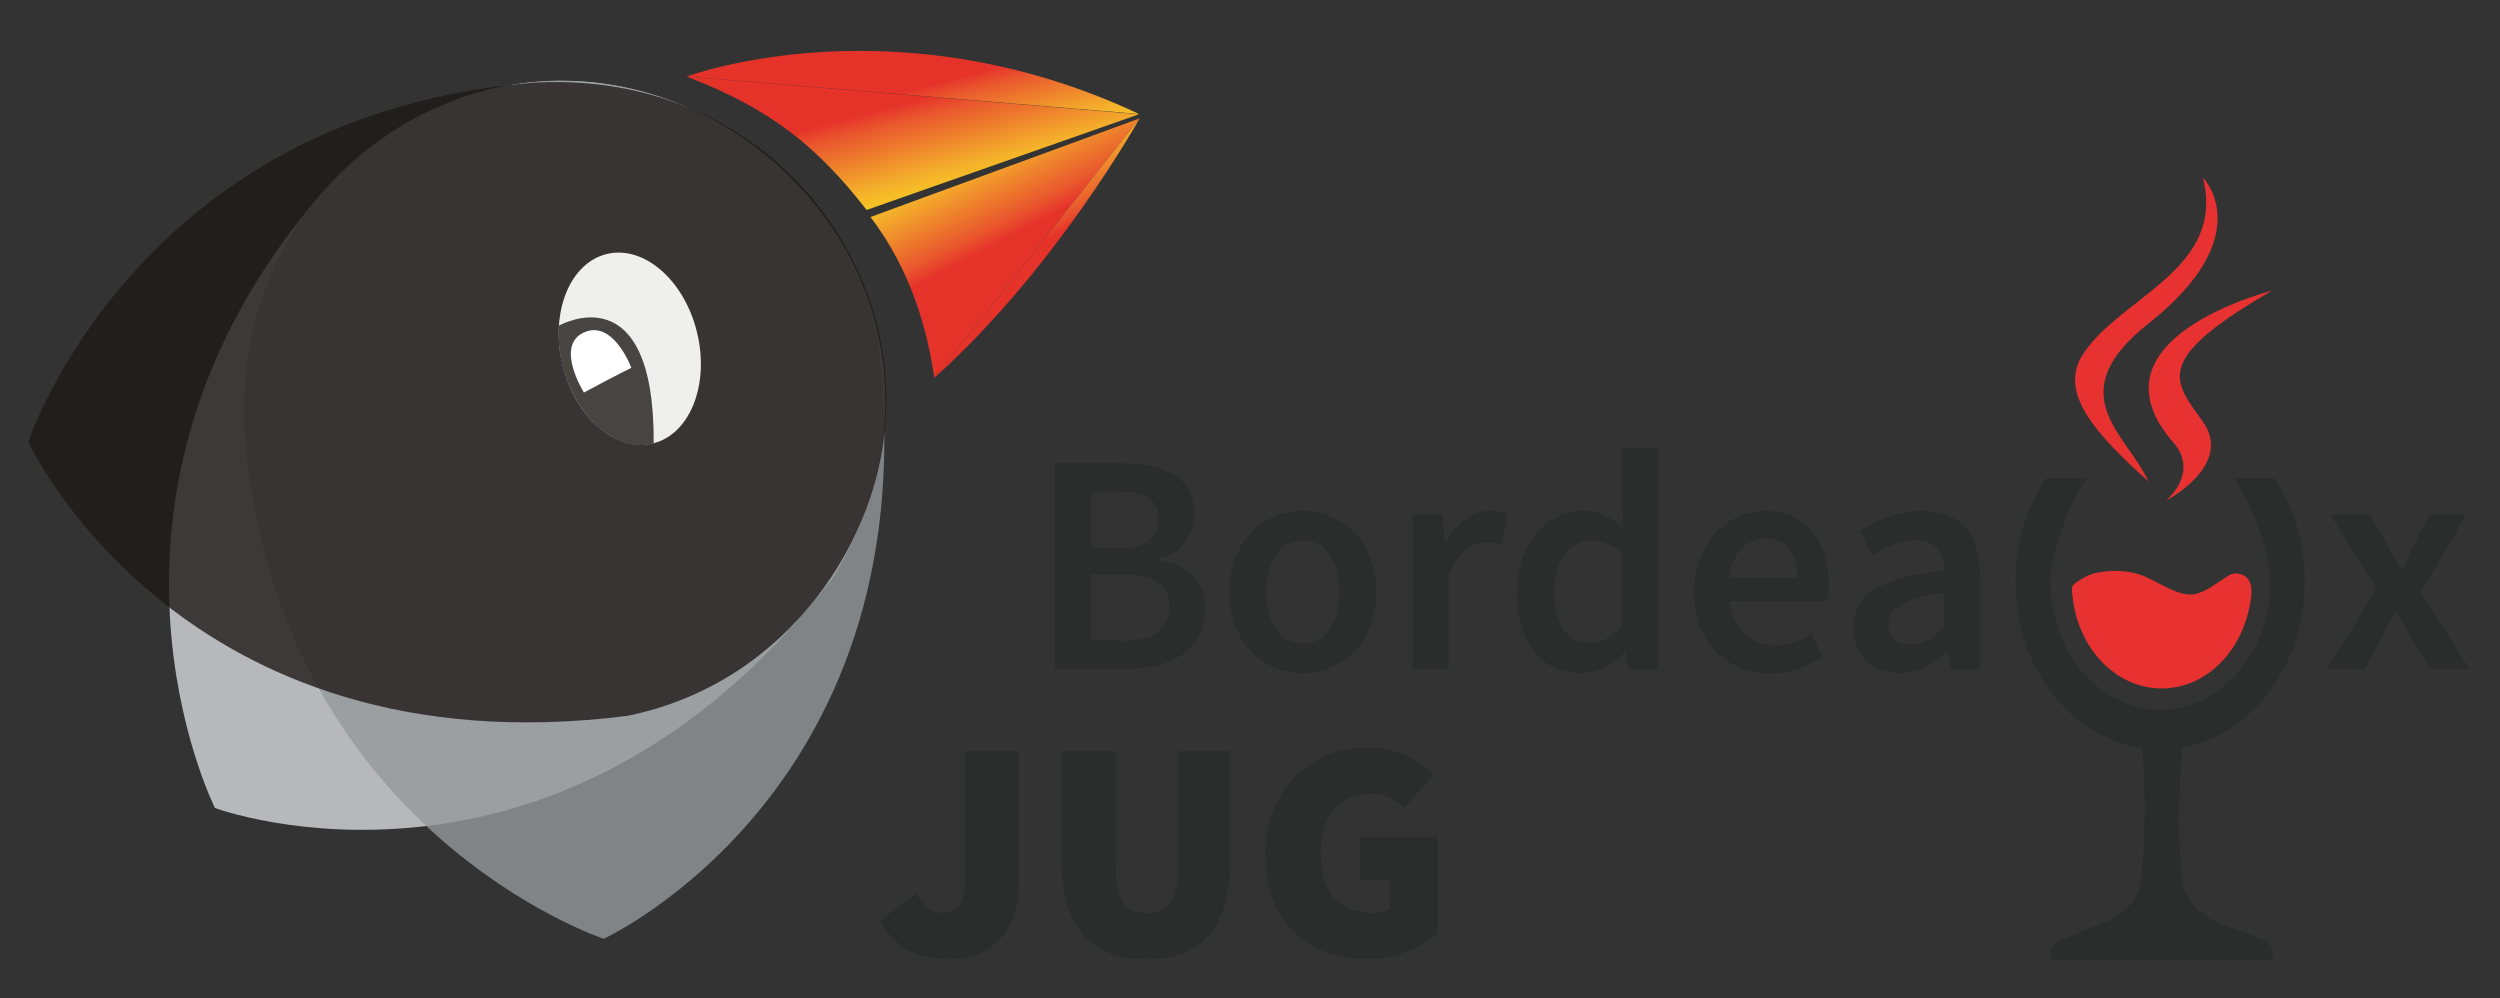 <?xml version="1.0" encoding="utf-8"?>
<!-- Generator: Adobe Illustrator 21.0.2, SVG Export Plug-In . SVG Version: 6.00 Build 0)  -->
<svg version="1.1" id="Calque_1" xmlns="http://www.w3.org/2000/svg" xmlns:xlink="http://www.w3.org/1999/xlink" x="0px" y="0px"
	 viewBox="0 0 849 339" style="enable-background:new 0 0 849 339;" xml:space="preserve">
<rect x="0" y="0" width="849" height="339" fill="#333333" stroke="none"/>
<style type="text/css">
	.st0{fill:url(#SVGID_1_);}
	.st1{fill:url(#SVGID_2_);}
	.st2{fill:url(#SVGID_3_);}
	.st3{fill:url(#SVGID_4_);}
	.st4{fill:#A1D8E8;}
	.st5{opacity:0.8;}
	.st6{fill:#D7DADD;}
	.st7{fill:#95999B;}
	.st8{fill:#1E1918;}
	.st9{fill:#2B2D2D;}
	.st10{fill:#EFEFED;}
	.st11{fill:#FFFFFF;}
	.st12{fill:#E73231;}
</style>
<g>
	
		<linearGradient id="SVGID_1_" gradientUnits="userSpaceOnUse" x1="350.734" y1="-57.756" x2="375.03" y2="-100.176" gradientTransform="matrix(0.71 -0.704 0.704 0.71 113.437 365.18)">
		<stop  offset="0" style="stop-color:#FCEA10"/>
		<stop  offset="0.128" style="stop-color:#FADB1E"/>
		<stop  offset="0.401" style="stop-color:#F4AE2B"/>
		<stop  offset="0.796" style="stop-color:#E9562D"/>
		<stop  offset="0.913" style="stop-color:#E6332A"/>
	</linearGradient>
	<path class="st0" d="M233.2,26c28.9,11.1,44.5,24,61.1,45.3l92.5-32.5"/>
	
		<linearGradient id="SVGID_2_" gradientUnits="userSpaceOnUse" x1="355.291" y1="-65.713" x2="376.611" y2="-102.937" gradientTransform="matrix(0.71 -0.704 0.704 0.71 113.437 365.18)">
		<stop  offset="0" style="stop-color:#FCEA10"/>
		<stop  offset="0.128" style="stop-color:#FADB1E"/>
		<stop  offset="0.401" style="stop-color:#F4AE2B"/>
		<stop  offset="0.796" style="stop-color:#E9562D"/>
		<stop  offset="0.913" style="stop-color:#E6332A"/>
	</linearGradient>
	<path class="st1" d="M386.8,38.7C303.6-0.4,233.2,26,233.2,26"/>
	
		<linearGradient id="SVGID_3_" gradientUnits="userSpaceOnUse" x1="383.025" y1="-82.923" x2="368.219" y2="-34.507" gradientTransform="matrix(0.71 -0.704 0.704 0.71 113.437 365.18)">
		<stop  offset="0" style="stop-color:#FCEA10"/>
		<stop  offset="0.128" style="stop-color:#FADB1E"/>
		<stop  offset="0.401" style="stop-color:#F4AE2B"/>
		<stop  offset="0.796" style="stop-color:#E9562D"/>
		<stop  offset="0.913" style="stop-color:#E6332A"/>
	</linearGradient>
	<path class="st2" d="M387,40.2l-91.4,33.5c14.4,18.8,19.5,39.7,21.7,54.6"/>
	
		<linearGradient id="SVGID_4_" gradientUnits="userSpaceOnUse" x1="378.11" y1="-66.852" x2="366.559" y2="-29.077" gradientTransform="matrix(0.71 -0.704 0.704 0.71 113.437 365.18)">
		<stop  offset="0" style="stop-color:#FCEA10"/>
		<stop  offset="0.128" style="stop-color:#FADB1E"/>
		<stop  offset="0.401" style="stop-color:#F4AE2B"/>
		<stop  offset="0.796" style="stop-color:#E9562D"/>
		<stop  offset="0.913" style="stop-color:#E6332A"/>
	</linearGradient>
	<path class="st3" d="M317.3,128.3C358.8,91.1,387,40.2,387,40.2"/>
</g>
<g>
	<path class="st4" d="M351.7,214.2"/>
</g>
<g class="st5">
	<path class="st6" d="M73,274.4c0,0,115.9,43,209.8-78.1c69.9-115.9-82-231-174-130.2C20.2,169.3,73,274.4,73,274.4z"/>
</g>
<g class="st5">
	<path class="st7" d="M205,318.8c0,0,112.4-51.5,93.1-203.5C286.8,60,236.9,29,195.8,27.6C141,24.2,79.5,69.5,83,146.2
		C93.3,281.8,205,318.8,205,318.8z"/>
</g>
<g class="st5">
	<path class="st8" d="M9.6,150c0,0,51.5,112.4,203.5,93.1c55.3-11.3,86.3-61.2,87.7-102.3C304.2,86,258.9,24.5,182.2,28
		C46.6,38.3,9.6,150,9.6,150z"/>
</g>
<g>
	<g>
		<path class="st9" d="M358.4,157.3h22.3c14.3,0,24.9,4.4,24.9,17.2c0,6.6-3.7,13-12,15.2v0.4c10,1.7,15.7,7.2,15.7,16.6
			c0,14-11.4,20.5-26.8,20.5h-24.2V157.3z M379.5,186.3c9.8,0,13.9-3.7,13.9-10.3c0-6.4-4.5-9.1-13.6-9.1h-9.1v19.3H379.5z
			 M381.2,217.6c10.3,0,15.9-3.8,15.9-11.8c0-7.3-5.6-10.7-15.9-10.7h-10.5v22.4H381.2z"/>
	</g>
	<g>
		<path class="st9" d="M442.4,173.5c13.1,0,25,10,25,27.6c0,17.4-11.9,27.5-25,27.5c-13,0-24.9-10-24.9-27.5
			C417.5,183.5,429.3,173.5,442.4,173.5z M442.4,218.5c7.7,0,12.4-6.9,12.4-17.4c0-10.6-4.7-17.5-12.4-17.5
			c-7.7,0-12.3,6.9-12.3,17.5C430.1,211.5,434.7,218.5,442.4,218.5z"/>
	</g>
	<g>
		<path class="st9" d="M479.6,174.7h10.2l0.9,9.3h0.4c3.7-6.8,9.3-10.6,14.9-10.6c2.7,0,4.4,0.3,6,1.1l-2.1,10.7
			c-1.8-0.5-3.2-0.9-5.5-0.9c-4.2,0-9.2,2.9-12.4,10.8v32.1h-12.3V174.7z"/>
	</g>
	<g>
		<path class="st9" d="M537.4,173.5c6,0,9.7,2.2,13.8,5.8l-0.4-8.4v-19h12.3v75.5h-10.2l-0.9-5.7h-0.4c-3.8,3.8-9.2,6.9-14.9,6.9
			c-13.1,0-21.6-10.2-21.6-27.5C515.2,183.9,526,173.5,537.4,173.5z M539.8,218.3c4.1,0,7.5-1.8,11-5.9V188
			c-3.6-3.2-7.2-4.4-10.7-4.4c-6.7,0-12.2,6.3-12.2,17.3C527.9,212.3,532.2,218.3,539.8,218.3z"/>
	</g>
	<g>
		<path class="st9" d="M599.4,173.5c14.2,0,21.7,10.3,21.7,24.9c0,2.4-0.2,4.5-0.5,5.8h-33.3c1.1,9.5,7.1,14.9,15.5,14.9
			c4.5,0,8.3-1.4,12.2-3.8l4.2,7.7c-5,3.3-11.3,5.7-18,5.7c-14.5,0-25.9-10.2-25.9-27.5C575.3,183.9,587.1,173.5,599.4,173.5z
			 M610.4,196.3c0-8.3-3.5-13.4-10.7-13.4c-6.2,0-11.5,4.6-12.6,13.4H610.4z"/>
	</g>
	<g>
		<path class="st9" d="M660.2,193.7c-0.1-5.6-2.5-10.3-9.5-10.3c-5.2,0-10.2,2.4-14.8,5.1l-4.5-8.2c5.8-3.6,13.1-6.8,21.5-6.8
			c13.1,0,19.6,8,19.6,22.7v31.1h-10l-1-5.8h-0.3c-4.7,4-10,7.1-16.2,7.1c-9.2,0-15.6-6.2-15.6-15.4
			C629.4,201.9,638.8,196,660.2,193.7z M648.8,218.9c4.3,0,7.6-2.1,11.4-5.8v-11.8c-14.2,1.8-18.9,5.6-18.9,10.8
			C641.3,216.9,644.4,218.9,648.8,218.9z"/>
	</g>
	<g>
		<path class="st9" d="M807,199.9l-15.6-25.1h13.3l5.9,9.9c1.5,2.9,3.2,6,4.8,8.9h0.4c1.3-2.9,2.8-6,4.1-8.9l5-9.9h12.7L822,201.2
			l16.7,26h-13.3l-6.4-10.4c-1.7-3.1-3.5-6.3-5.3-9.3h-0.4c-1.5,3-3.1,6.1-4.6,9.3l-5.6,10.4h-12.8L807,199.9z"/>
	</g>
</g>
<g>
	<path class="st9" d="M311.1,303.4c2.4,4.5,5.8,6.6,8.8,6.6c4.9,0,7.7-2.4,7.7-11.1v-43.8h18.4v45.3c0,13.9-7.5,25.4-23.5,25.4
		c-11.3,0-18.6-4.3-23.7-13.1L311.1,303.4z"/>
	<path class="st9" d="M360.5,255.1h18.4v38.1c0,12.4,3.2,16.9,10.5,16.9c7.3,0,10.7-4.5,10.7-16.9v-38.1h17.7V291
		c0,23.7-9,34.8-28.4,34.8c-19.5,0-28.9-11.1-28.9-34.8V255.1z"/>
	<path class="st9" d="M464.8,253.8c9.8,0,17.3,4.3,22.2,9.2l-10,11.3c-3.4-3-6.4-4.7-12-4.7c-9.4,0-16.5,7.5-16.5,20.1
		c0,13,5.8,20.3,18.2,20.3c1.9,0,4.1-0.4,5.3-1.3v-9.6h-10.3v-15h26.5v33.1c-5.1,4.3-14.1,8.6-23.9,8.6c-19,0-34.6-11.8-34.6-35.5
		C429.8,267.1,445.8,253.8,464.8,253.8z"/>
</g>
<g>
	
		<ellipse transform="matrix(0.972 -0.236 0.236 0.972 -21.905 53.709)" class="st10" cx="213.8" cy="118.5" rx="23.5" ry="33.1"/>
</g>
<g class="st5">
	<path class="st8" d="M189.8,110.6c0,0,32.5-18.6,32.2,39.9c0,0-7.1,2.7-15.6-3C198.6,142.8,188.7,128.7,189.8,110.6z"/>
</g>
<g>
	<path class="st11" d="M198.3,133.3c11.6-6.2,16.1-8.4,16.1-8.4s-6.1-16.5-16.1-12C188.3,117.4,198.3,133.3,198.3,133.3z"/>
</g>
<g>
	<path class="st9" d="M684.5,174.8"/>
</g>
<g>
	<path class="st9" d="M727.3,252.1c1.3,13.7,1.4,29.2,0.1,44.7c-0.6,7.2-4.1,12.3-10.3,15.3c-2.2,1-4.5,1.9-6.7,2.8
		c-1.1,0.4-2.1,0.8-3.2,1.3c-0.7,0.3-1.5,0.6-2.2,0.9c-1.8,0.7-3.8,1.5-5.6,2.4c-3.2,1.5-3.3,3.9-3,5.2l0.2,1.2h75.1l0.2-1.3
		c0.3-2.1-0.6-3.9-2.7-4.9c-1.3-0.7-2.7-1.4-4.2-2c-1.6-0.6-3.1-1.2-4.7-1.7c-2-0.7-4.1-1.5-6.1-2.3c-8.7-3.5-13.1-9.4-13.5-17.9
		c-0.1-2-0.2-4-0.3-6c-0.2-3.7-0.4-7.4-0.4-11.1c0.1-8.4,0.6-18,1.1-26.5"/>
</g>
<g>
	<path class="st12" d="M738,150.2c9.1,10.4-2.4,19.8-2.4,19.8s23-11.9,12.5-26.8c-9.9-13.9-17.5-20.8,23.5-44.5
		C771.6,98.7,707.3,114.8,738,150.2L738,150.2z"/>
</g>
<g>
	<path class="st12" d="M748.1,60.3c0,0,19.5,19.5-18.5,49.6c-30.5,24.1-7,37.8,0,53.6c-17.8-16.1-30.9-30.2-22.1-43.4
		C720.3,100.7,756,91.4,748.1,60.3L748.1,60.3z"/>
</g>
<path class="st9" d="M772.7,162.8l-0.3-0.4l-13.7,0l0.9,1.4c5.3,7.9,11.4,24.4,11.4,33.8c0,24-16.7,43.4-37.3,43.4
	s-37.3-19.5-37.3-43.4c0-9.5,6.1-26.1,11.4-33.9l0.9-1.4h-13.7l-0.3,0.4c-6.8,10.1-10.3,22.2-10.3,34.9c0,29.2,18.9,53.6,44,56.6
	l0.1-0.9c0,0,0,0,0,0h10.1l0,0l0.1,0.9c25.1-3,44-27.4,44-56.6C782.9,184.9,779.4,172.9,772.7,162.8z"/>
<g>
	<path class="st12" d="M703.9,203.1c2,17.3,14.8,30.7,30.2,30.7c14,0,25.7-10.9,29.4-25.8c1.2-5.1,2.7-12.1-3.3-13.2
		c-2.1-0.4-3.5,0.7-5.1,1.8c-4.2,2.7-8.4,6.2-13.3,5.1c-6.4-1.4-11.5-6.1-17.9-7.3c-4.4-0.8-8.7-0.7-13,0.4c-2,0.5-4,1.8-5.8,3
		C703.1,199.1,703.6,200.3,703.9,203.1z"/>
</g>
</svg>
